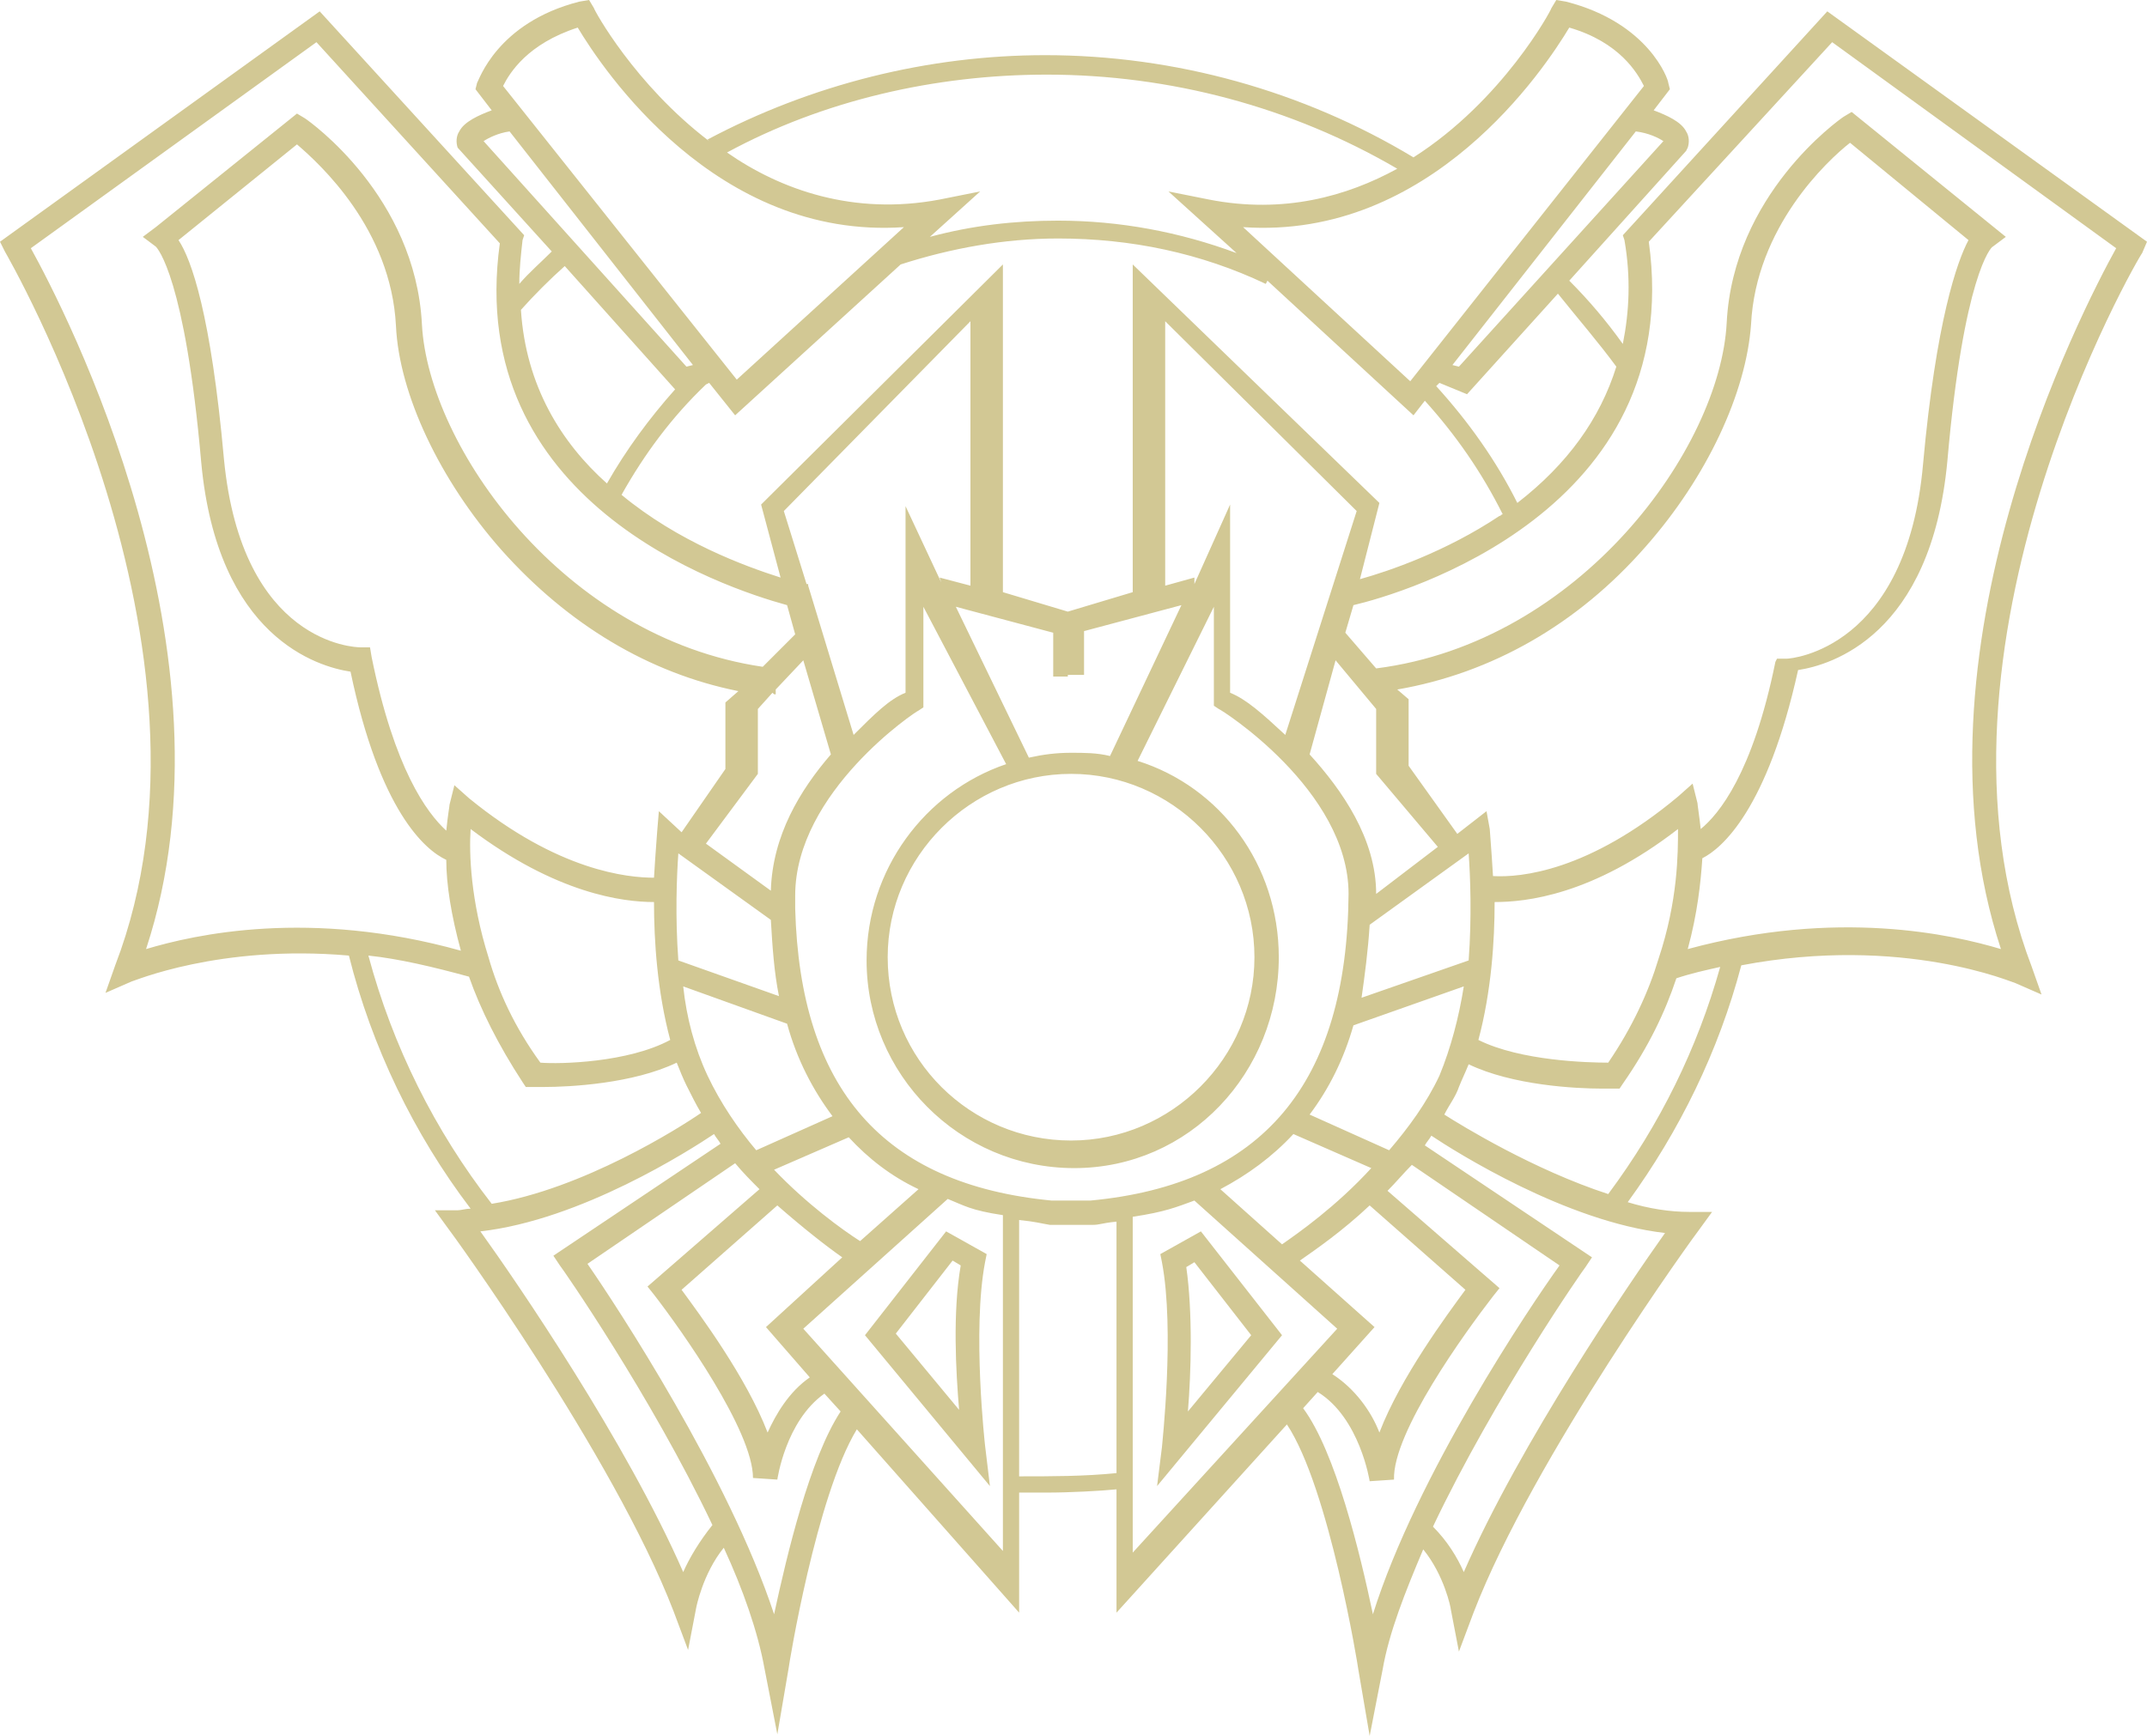 <?xml version="1.0" encoding="utf-8"?>
<!-- Generator: Adobe Illustrator 19.2.1, SVG Export Plug-In . SVG Version: 6.00 Build 0)  -->
<!DOCTYPE svg PUBLIC "-//W3C//DTD SVG 1.1//EN" "http://www.w3.org/Graphics/SVG/1.1/DTD/svg11.dtd">
<svg version="1.1" id="Layer_1" xmlns="http://www.w3.org/2000/svg" xmlns:xlink="http://www.w3.org/1999/xlink" x="0px" y="0px"
	 viewBox="0 0 132.3 107" style="enable-background:new 0 0 132.3 107;" xml:space="preserve">
<style type="text/css">
	.st0{fill:#D2C894;}
</style>
<g>
	<path class="st0" d="M132.3,14.9L112.6,0.7L100,14.5l0.1,0.3c0.4,2.3,0.3,4.4-0.1,6.4c-1-1.4-2.1-2.7-3.3-3.9l7.2-8l0.1-0.2
		c0.1-0.3,0.1-0.7-0.1-1c-0.3-0.6-1.2-1-2-1.3l1-1.3l-0.1-0.4c0-0.2-1.2-3.7-6.3-5L95.9,0l-0.3,0.5c0,0.1-3,5.7-8.5,9.2
		c-6.8-4.1-14.7-6.3-22.7-6.3c-7.2,0-14.4,1.8-20.8,5.2l0.1,0.1c-4.6-3.5-7.1-8.1-7.1-8.2L36.3,0l-0.6,0.1c-5.1,1.3-6.2,4.9-6.3,5
		l-0.1,0.4l1,1.3c-0.8,0.3-1.7,0.7-2,1.3c-0.2,0.3-0.2,0.7-0.1,1l5.8,6.4c-0.7,0.7-1.4,1.3-2,2c0-0.9,0.1-1.8,0.2-2.7l0.1-0.3
		L19.7,0.7L0,14.9l0.3,0.6c0.1,0.2,14.3,24.5,6.8,44l-0.6,1.7l1.6-0.7c0.1,0,5.4-2.3,13.4-1.6c1.4,5.6,4,11,7.5,15.6
		c-0.3,0-0.6,0.1-0.8,0.1l-1.4,0l0.8,1.1c0.1,0.1,10.2,14,13.9,23.6l0.9,2.4l0.5-2.6c0,0,0.4-2.1,1.7-3.7c1.2,2.6,2.1,5.2,2.5,7.4
		l0.8,4.1l0.7-4.1c0-0.1,1.7-10.6,4.2-14.7l10,11.3v-7.4c1,0,1.1,0,1.7,0c1.4,0,3.3-0.1,4.3-0.2v7.6l10.5-11.6
		c2.6,3.9,4.4,15,4.4,15.1l0.7,4.1l0.8-4.1c0.4-2.3,1.4-4.8,2.5-7.4c1.3,1.6,1.7,3.6,1.7,3.7l0.5,2.6l0.9-2.4
		c3.7-9.6,13.8-23.5,13.9-23.6l0.8-1.1l-1.4,0c-1.2,0-2.5-0.2-3.8-0.6c3.2-4.4,5.6-9.3,7-14.6c10-1.9,16.8,1.1,16.9,1.1l1.6,0.7
		l-0.6-1.7c-7.5-19.6,6.6-43.8,6.8-44L132.3,14.9z M99.6,22.6c-1,3.2-3,6-6.1,8.4c-1.3-2.6-3-5-5-7.2l0.2-0.2l1.7,0.7l5.6-6.2
		C97.2,19.6,98.5,21.1,99.6,22.6z M104.8,51.1c-0.1-0.9-0.2-1.5-0.2-1.6l-0.3-1.2l-0.9,0.8c-5.5,4.6-9.7,5-11.4,4.9
		c-0.1-1.7-0.2-2.8-0.2-2.9L91.6,50l-1.8,1.4l-3-4.2v-4.1l-0.7-0.6c5.8-1,11.1-4,15.3-8.8c3.8-4.3,6.2-9.5,6.5-13.7
		c0.3-6,4.7-10.1,6.1-11.2l7.3,6c-0.7,1.3-2,5-2.8,13.8c-1,11.4-8.1,12-8.4,12h-0.6l-0.1,0.2C108,47.7,105.9,50.2,104.8,51.1z
		 M102.2,59.1c-0.6,2-1.6,4.2-3.1,6.4c-1.2,0-5.4-0.1-8-1.4c0.8-3,1-6.1,1-8.5c1.9,0,6-0.4,11.3-4.5
		C103.4,52.6,103.4,55.5,102.2,59.1C102.2,59,102.2,59,102.2,59.1L102.2,59.1z M88.7,66.3c-0.8,1.7-1.9,3.2-3.1,4.6l-4.9-2.2
		c1.2-1.6,2.1-3.4,2.7-5.5l6.8-2.4C89.9,62.7,89.4,64.6,88.7,66.3z M84.4,74.3l5.9,5.2c-1.1,1.5-4,5.4-5.3,8.8
		c-0.5-1.3-1.5-2.7-2.9-3.6l2.6-2.9l-4.6-4.1C81.1,77,82.7,75.9,84.4,74.3z M79,76.7l-3.8-3.4c1.7-0.9,3.2-2,4.5-3.4l4.8,2.1
		C82.3,74.4,80,76,79,76.7z M67.2,74l-2.4,0C54.4,73,49.3,67.1,49,56l0,0l0,0c0-0.3,0-0.6,0-0.8c0-6.4,7.5-11.4,7.6-11.4l0.3-0.2
		v-6.2l5.1,9.7c-5,1.7-8.6,6.5-8.6,12.1c0,7,5.7,12.8,12.8,12.8S78.8,66.1,78.8,59c0-5.7-3.6-10.5-8.7-12.1l4.7-9.5v6.1l0.3,0.2
		c0.1,0,8,5,8,11.4C83,66.8,77.8,73,67.2,74z M43.6,66.3c-0.8-1.7-1.3-3.6-1.5-5.5l6.4,2.3c0.6,2.2,1.6,4.1,2.8,5.7l-4.7,2.1
		C45.5,69.6,44.4,68,43.6,66.3z M22.9,40.5l-0.1-0.6l-0.6,0c-0.3,0-7.3-0.2-8.4-11.6c-0.8-8.9-2-12.3-2.8-13.5l7.3-5.9
		c1.4,1.2,5.8,5.2,6.1,11.2c0.2,4.2,2.7,9.5,6.5,13.8c4.1,4.6,9.1,7.6,14.6,8.7l-0.8,0.7v4.1l-2.7,3.9L40.6,50l-0.1,1.2
		c0,0.1-0.1,1.2-0.2,2.9c-1.6,0-5.9-0.4-11.4-4.9l-0.9-0.8l-0.3,1.2c0,0.1-0.1,0.6-0.2,1.6C26.3,50.1,24.3,47.4,22.9,40.5z
		 M47.8,42.8l0-0.3l1.7-1.8l1.7,5.8c-1.9,2.2-3.6,5-3.7,8.4l-4-2.9l3.2-4.3v-4l0.9-1C47.7,42.8,47.7,42.8,47.8,42.8z M48.3,31.5
		l11.5-11.7v16.3l-1.9-0.5l0.1,0.3l-2.2-4.7v11.5c-1,0.4-1.9,1.3-3.2,2.6l-2.8-9.2l0-0.1c0,0-0.1,0-0.1,0L48.3,31.5z M65.8,41.6h1
		v-2.7l6-1.6l-4.4,9.3c-0.8-0.2-1.6-0.2-2.4-0.2c-0.9,0-1.7,0.1-2.6,0.3l-4.5-9.3l6,1.6v2.7H65.8z M79.2,45.3
		c-1.4-1.3-2.4-2.2-3.4-2.6V31.1l-2.2,4.9l0-0.4l-1.8,0.5V19.8l11.8,11.7L79.2,45.3z M66,47.7c6.2,0,11.3,5.1,11.3,11.3
		c0,6.2-5.1,11.3-11.3,11.3S54.7,65.3,54.7,59C54.7,52.8,59.8,47.7,66,47.7z M41.8,52.6l5.7,4.1c0.1,1.7,0.2,3.2,0.5,4.7l-6.2-2.2
		C41.6,56.5,41.7,54,41.8,52.6z M30.1,59c-1.1-3.5-1.2-6.4-1.1-7.9c5.3,4,9.4,4.5,11.3,4.5c0,2.4,0.2,5.5,1,8.5
		c-2.6,1.4-6.8,1.5-8,1.4C31.7,63.3,30.7,61.1,30.1,59L30.1,59C30.1,59,30.1,59,30.1,59z M47.9,74.3c1.6,1.4,3,2.5,4,3.2l-4.7,4.3
		l2.7,3.1c-1.3,0.9-2.1,2.3-2.6,3.4C46,84.9,43.1,81,42,79.5L47.9,74.3z M53,76.5c-1.1-0.7-3.3-2.3-5.3-4.4l4.6-2
		c1.2,1.3,2.6,2.4,4.3,3.2L53,76.5z M84.4,57l6.1-4.4c0.1,1.4,0.2,3.9,0,6.6l-6.6,2.3C84.1,60.1,84.3,58.6,84.4,57z M84.8,43.7v4
		l3.8,4.5l-3.8,2.9c0,0,0,0,0,0c0-3.4-2.1-6.4-4.1-8.6l1.6-5.8L84.8,43.7z M69.8,16.3v20.2l-4,1.2l-4-1.2V16.3L46.9,31.1l1.2,4.5
		c-2.2-0.7-6.3-2.2-9.8-5.1c1.4-2.5,3.1-4.8,5.2-6.8l0.2-0.1l1.6,2l10.2-9.3c3.1-1,6.4-1.6,9.7-1.6c4.5,0,8.8,0.9,12.8,2.8l0.1-0.2
		l9,8.3l0.7-0.9c1.9,2.1,3.5,4.4,4.8,7c-0.1,0-0.1,0.1-0.2,0.1c-3.3,2.2-6.8,3.4-8.6,3.9l1.2-4.7L69.8,16.3z M102.5,8.7L89.9,22.6
		l-0.4-0.1l11.3-14.4C101.6,8.2,102.2,8.5,102.5,8.7z M96.7,1.7c3.1,0.9,4.2,2.8,4.6,3.6L86.9,23.5L76.6,14
		C88.2,14.8,95.2,4.2,96.7,1.7z M64.5,4.6c7.6,0,15.1,2,21.6,5.8c-3.1,1.7-7,2.8-11.6,1.9L72,11.8l4.2,3.8c-3.5-1.3-7.2-2-11-2
		c-2.7,0-5.3,0.3-7.9,1l3.1-2.8l-2.5,0.5c-5.3,1-9.8-0.6-13.1-2.9C50.7,6.2,57.6,4.6,64.5,4.6z M35.6,1.7
		c1.5,2.5,8.5,13.1,20.1,12.3l-10.3,9.4L31,5.3C31.4,4.5,32.5,2.7,35.6,1.7z M31.4,8.1l11.3,14.4l-0.4,0.1L29.8,8.7
		C30.1,8.5,30.7,8.2,31.4,8.1z M34.8,16.4l6.8,7.6c-1.6,1.8-3,3.7-4.2,5.8c-2.8-2.5-5-6-5.3-10.7C32.9,18.2,33.9,17.2,34.8,16.4z
		 M9,58.5c6-18.2-5-39.4-7.1-43.2L19.5,2.6L30.8,15c-2.2,15.9,13.7,21.2,17.7,22.3l0.5,1.8l-2,2C34.7,39.3,26.4,27.5,26,20
		c-0.4-7.9-6.9-12.5-7.2-12.7l-0.5-0.3L9.6,14l-0.8,0.6l0.8,0.6c0.1,0.1,1.8,1.9,2.8,13.3c1,10.8,7.2,12.6,9.2,12.9
		c1.8,8.6,4.6,11,5.9,11.6c0,1.5,0.3,3.4,0.9,5.6C19.1,56,12,57.6,9,58.5z M22.7,58.9c1.9,0.2,4,0.7,6.2,1.3c0.7,2,1.8,4.2,3.3,6.5
		l0.2,0.3l0.4,0c0.1,0,0.3,0,0.7,0c1.6,0,5.5-0.2,8.2-1.5c0.2,0.5,0.4,1,0.6,1.4c0.3,0.6,0.6,1.2,0.9,1.7c-1.3,0.9-7.3,4.7-12.9,5.6
		C26.8,69.7,24.2,64.5,22.7,58.9z M42.1,96.9c-3.5-8-10.2-17.8-12.5-21c6.2-0.7,12.9-5,14.4-6c0.1,0.2,0.3,0.4,0.4,0.6l-10.3,6.9
		l0.4,0.6c0.1,0.1,5.6,8,9.4,16C43.1,95,42.5,96,42.1,96.9z M47.7,99.5c-2.8-8.5-9.7-19-11.5-21.6l9.1-6.2c0.5,0.6,1,1.1,1.5,1.6
		l-6.9,6l0.4,0.5c1.7,2.2,6.1,8.4,6.1,11.3l1.5,0.1c0,0,0.5-3.6,2.9-5.3l1,1.1C49.9,89.9,48.5,95.8,47.7,99.5z M49.5,81.9l8.9-8
		c1,0.4,1.4,0.7,3.4,1v20.7L49.5,81.9z M62.8,91V75.2c1,0.1,1.3,0.2,1.9,0.3l2.6,0c0.5,0,0.5-0.1,1.5-0.2v15.5
		C66.8,91,64.8,91,62.8,91z M69.8,75c2-0.3,2.7-0.6,3.8-1l8.8,7.9L69.8,95.7V75z M84.6,99.5c-0.8-3.8-2.3-10-4.3-12.7l0.9-1
		c2.6,1.6,3.2,5.5,3.2,5.5l1.5-0.1c-0.1-2.9,4.4-9.1,6.1-11.3l0.4-0.5l-6.9-6c0.5-0.5,1-1.1,1.5-1.6l9.1,6.2
		C94.3,80.5,87.3,90.9,84.6,99.5z M90.2,96.9c-0.4-0.9-1-1.9-1.9-2.8c3.8-8,9.3-15.9,9.4-16l0.4-0.6l-10.3-6.9
		c0.1-0.2,0.3-0.4,0.4-0.6c1.5,1,8.3,5.3,14.4,6C100.4,79.1,93.7,88.9,90.2,96.9z M99.1,73.6c-4.6-1.5-9-4.2-10.1-4.9
		c0.3-0.6,0.7-1.1,0.9-1.7c0.2-0.5,0.4-0.9,0.6-1.4c2.7,1.3,6.6,1.5,8.2,1.5c0.4,0,0.7,0,0.7,0l0.4,0l0.2-0.3
		c1.6-2.3,2.6-4.4,3.3-6.5c0.9-0.3,1.8-0.5,2.7-0.7C104.6,64.6,102.3,69.3,99.1,73.6z M123.3,58.5c-3-0.9-10.1-2.5-19.3,0
		c0.6-2.2,0.8-4.1,0.9-5.6c1.2-0.6,4-3,5.9-11.6c2-0.3,8.2-2.1,9.2-12.9c1-11.4,2.7-13.2,2.8-13.2l0.8-0.6l-9.5-7.7l-0.5,0.3
		c-0.3,0.2-6.8,4.8-7.2,12.7c-0.4,7.7-9,19.7-21.6,21.3l-1.9-2.2l0.5-1.7c3-0.7,20.5-5.8,18.2-22.4l11.3-12.3l17.5,12.7
		C128.3,19.1,117.3,40.3,123.3,58.5z"/>
	<path class="st0" d="M71.3,91.6l7.7-9.3l-5-6.4l-2.5,1.4l0.1,0.5c0.8,4.2,0,11.3,0,11.4L71.3,91.6z M73.6,77.8l3.5,4.5l-3.9,4.7
		c0.2-2.4,0.3-6.1-0.1-8.9L73.6,77.8z"/>
	<path class="st0" d="M60.7,77.8l0.1-0.5l-2.5-1.4l-5,6.4l7.7,9.3l-0.3-2.5C60.7,89.1,59.9,82,60.7,77.8z M59.1,86.9l-3.9-4.7
		l3.5-4.5l0.5,0.3C58.7,80.9,58.9,84.5,59.1,86.9z"/>
</g>
</svg>
